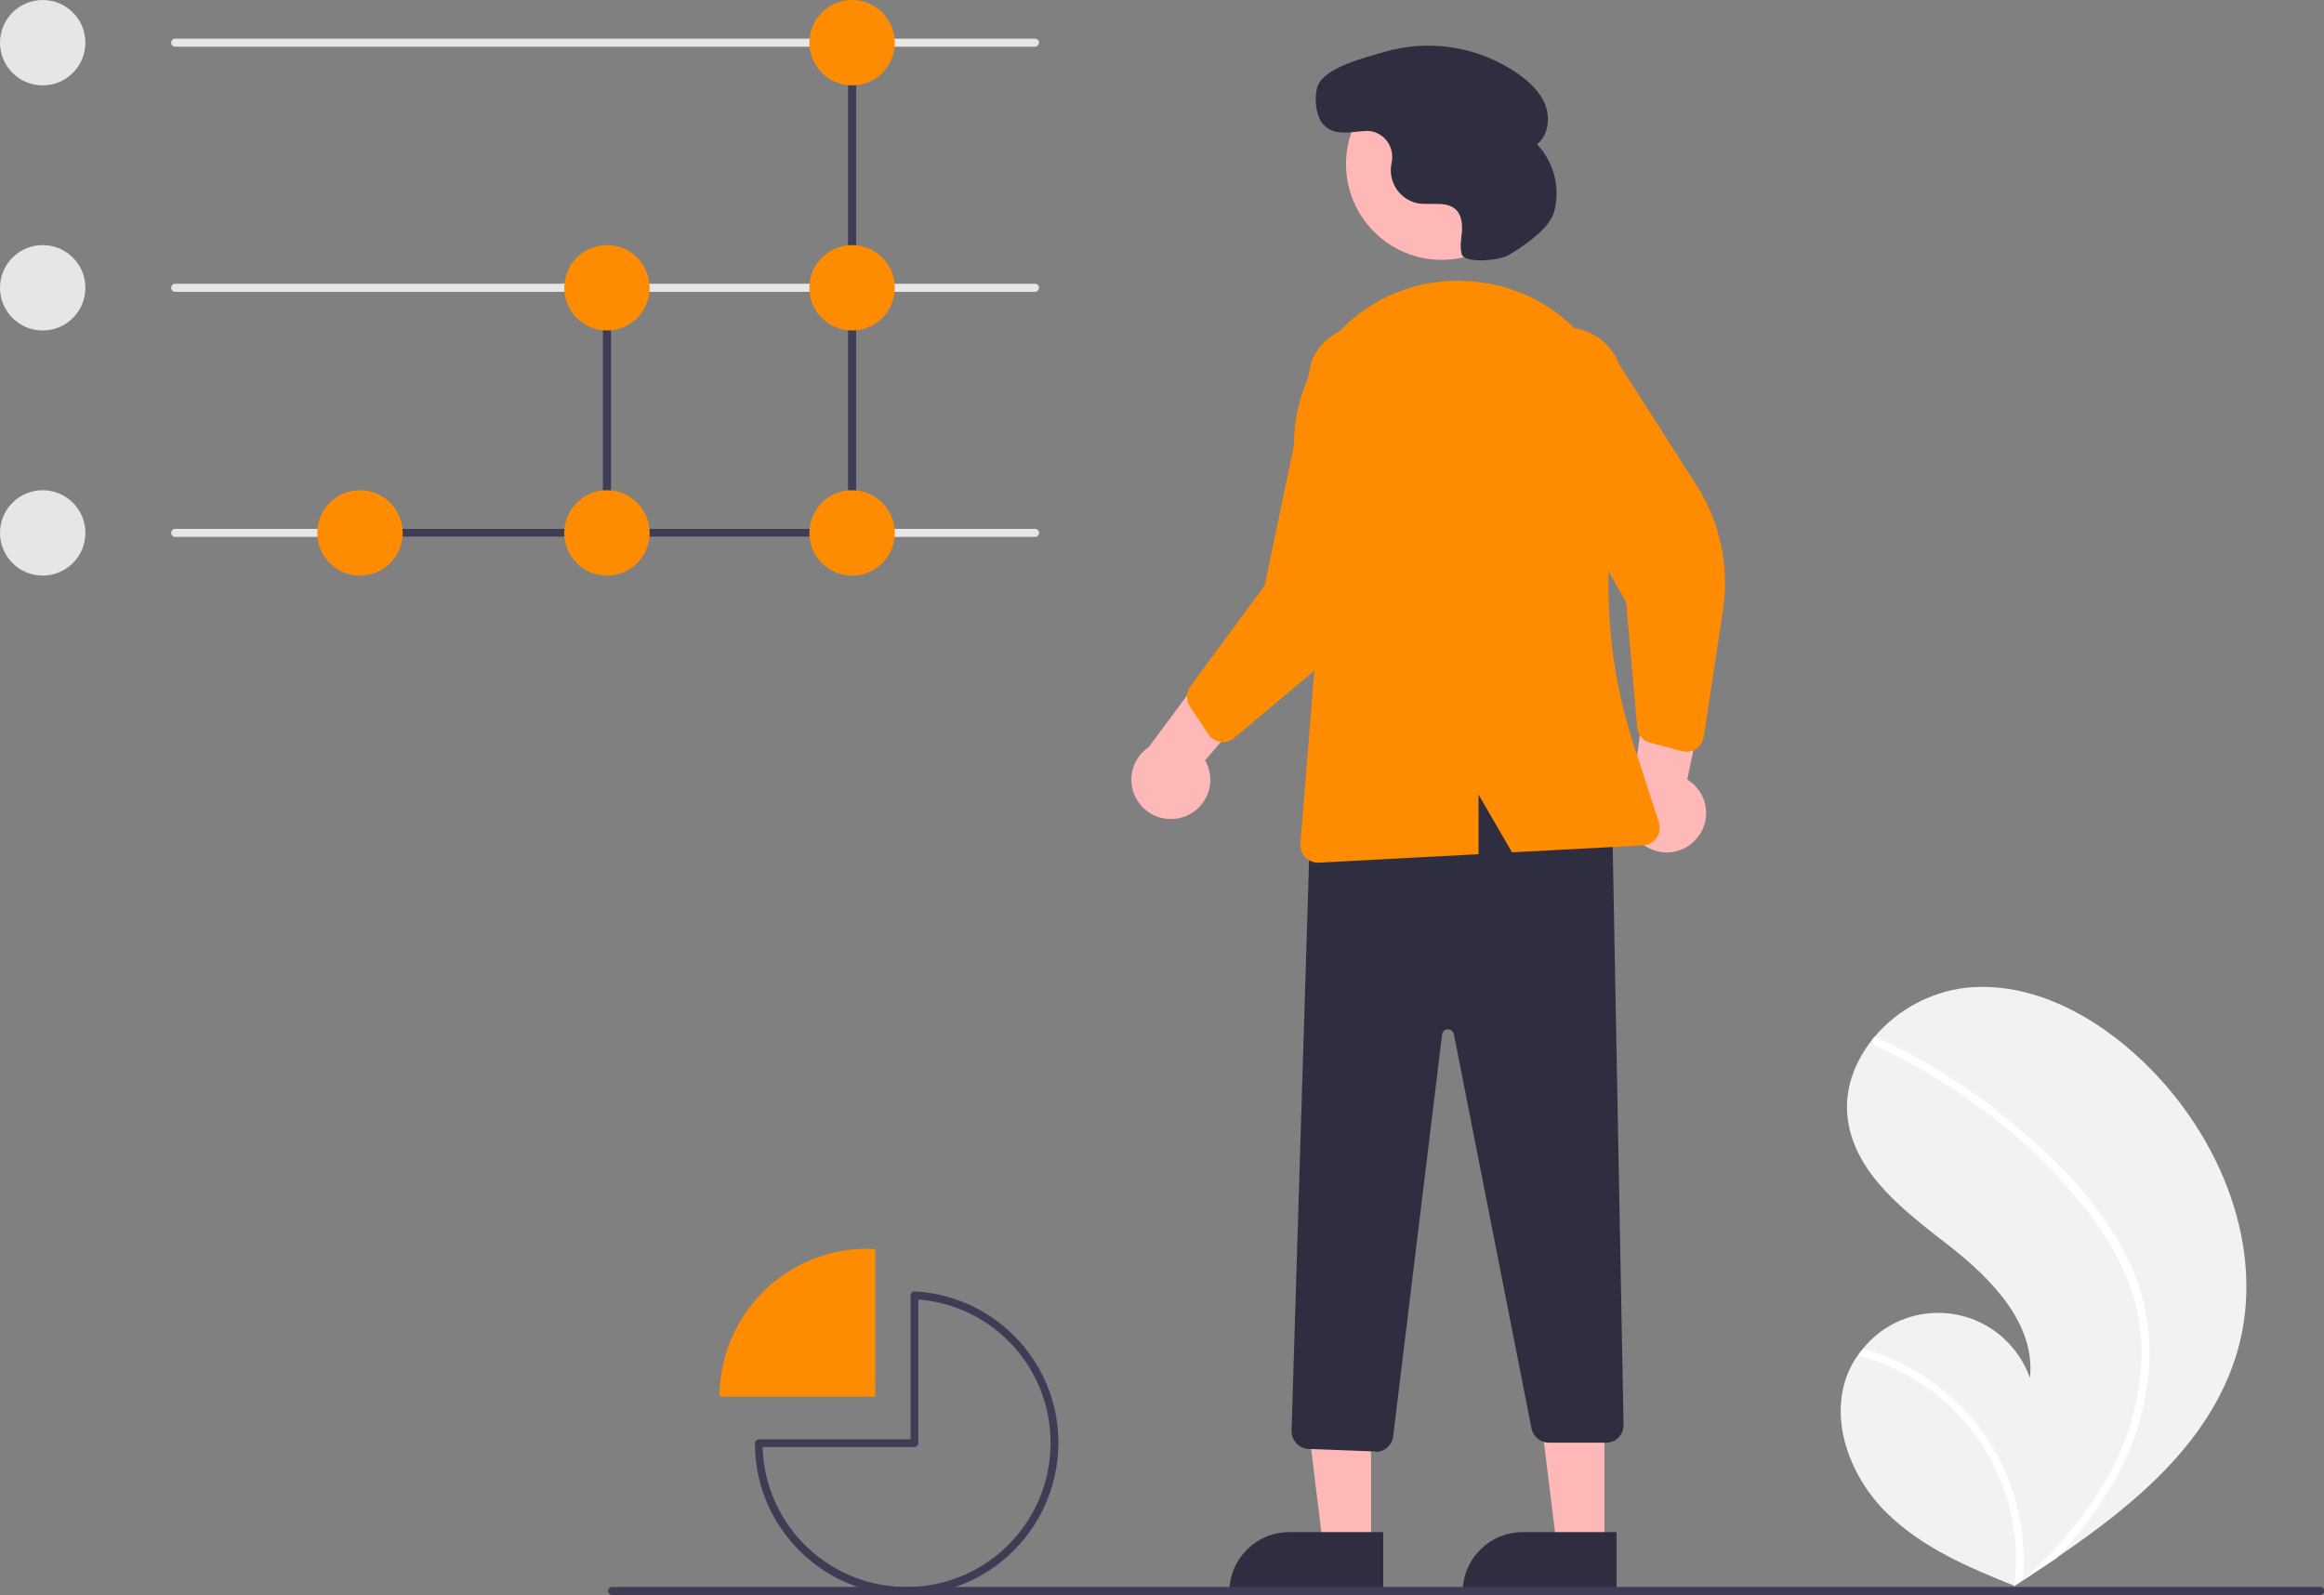 <!-- Generator: Adobe Illustrator 24.3.0, SVG Export Plug-In  -->
<svg version="1.1" xmlns="http://www.w3.org/2000/svg" xmlns:xlink="http://www.w3.org/1999/xlink" x="0px" y="0px" width="631.4px"
	 height="433.4px" viewBox="0 0 631.4 433.4" style="overflow:visible;enable-background:new 0 0 631.4 433.4;"
	 xml:space="preserve">
<rect x="0" y="0" width="631.4" height="433.4" fill="#808080" stroke="none"/>
<style type="text/css">
	.st0{fill:#F2F2F2;}
	.st1{fill:#FFFFFF;}
	.st2{fill:#FFB8B8;}
	.st3{fill:#2F2E41;}
	.st4{fill:#FF8C00;}
	.st5{fill:#E6E6E6;}
	.st6{fill:#3F3D56;}
</style>
<defs>
</defs>
<g>
	<path class="st0" d="M607.9,367.1c-7.1,24.5-27.7,41.6-49.2,56.2c-3,2-6,4-9,6c0,0,0,0-0.1,0c-0.1,0.1-0.3,0.2-0.4,0.3
		c-0.6,0.4-1.2,0.8-1.9,1.2l0.3,0.2c0,0,0.3,0.2,0,0c-0.1,0-0.2-0.1-0.3-0.1c-12.5-5-25.2-10.4-34.8-19.9
		c-9.9-9.8-15.7-25.2-10.4-38c0.7-1.7,1.6-3.3,2.7-4.8c0.4-0.6,0.9-1.2,1.4-1.8c9.2-11.3,25.8-12.9,37.1-3.7
		c3.7,3.1,6.6,7.1,8.2,11.7c1.6-14.7-10.5-27-22.2-36.1c-11.7-9.1-24.9-19-27.2-33.6c-1.3-8.1,1.6-16,6.7-22.4
		c0.2-0.2,0.3-0.4,0.5-0.6c6.3-7.4,15.1-12.1,24.7-13.3c17.9-1.9,35.3,7.6,48.3,20.1C603.2,308.5,615.9,339.2,607.9,367.1z"/>
	<path class="st1" d="M574.2,335.1c3.4,5.3,6.1,11.2,7.8,17.3c1.5,5.5,2.1,11.1,2,16.8c-0.5,11.6-3.7,23-9.5,33.1
		c-4.4,7.7-9.7,14.8-15.8,21.1c-3,2-6,4-9,6c0,0,0,0-0.1,0c-0.1,0.1-0.3,0.2-0.4,0.3c-0.6,0.4-1.2,0.8-1.9,1.2c0,0,0.7,0.3,0.3,0.2
		c-0.1,0-0.2-0.1-0.3-0.1c2.3-18.6-4.6-37.2-18.5-49.8c-6.9-6.1-15.1-10.5-24-12.9c0.4-0.6,0.9-1.2,1.4-1.8c3.4,1,6.8,2.2,10,3.8
		c11.5,5.5,20.9,14.6,26.8,25.8c5.3,10.2,7.6,21.8,6.6,33.3c0.5-0.5,1-0.9,1.5-1.4c9.5-8.8,17.9-19,23.6-30.7
		c4.9-9.9,7.4-20.9,7.1-32c-0.5-12.1-5.3-23.3-12.3-33c-7.6-10.4-16.7-19.7-26.8-27.7c-10.2-8.2-21.5-15.1-33.4-20.6
		c-0.6-0.3-0.8-0.9-0.6-1.5c0.1-0.2,0.3-0.5,0.5-0.6c0.2-0.1,0.5-0.1,0.7,0c1.5,0.7,2.9,1.4,4.4,2.1c12.1,6,23.4,13.4,33.6,22.2
		C557.9,314.4,567.3,324,574.2,335.1z"/>
	<path class="st2" d="M321.8,221.9c5.5-2,8.4-8.1,6.4-13.6c-0.2-0.6-0.5-1.2-0.8-1.7L352,178l-19.5-2.5L312.1,203
		c-4.9,3.3-6.2,9.9-2.9,14.8C311.9,221.9,317.1,223.6,321.8,221.9z"/>
	<path class="st2" d="M460.9,227.9c3.9-4.4,3.4-11.1-1-15c-0.5-0.4-1-0.8-1.5-1.1l7.8-36.9L448,182l-4.7,34
		c-2.7,5.2-0.7,11.7,4.6,14.4C452.3,232.7,457.7,231.7,460.9,227.9L460.9,227.9z"/>
	<polygon class="st2" points="372.5,420.5 359.5,420.5 353.4,370.5 372.5,370.5 	"/>
	<path class="st3" d="M375.8,433.1l-41.8,0v-0.5c0-9,7.3-16.3,16.3-16.3c0,0,0,0,0,0h0l25.5,0L375.8,433.1z"/>
	<polygon class="st2" points="435.9,420.5 423,420.5 416.8,370.5 435.9,370.5 	"/>
	<path class="st3" d="M439.2,433.1l-41.8,0v-0.5c0-9,7.3-16.3,16.3-16.3c0,0,0,0,0,0h0l25.5,0L439.2,433.1z"/>
	<path class="st3" d="M373.8,394.4l-18.3-0.7c-2.6-0.1-4.6-2.3-4.6-4.9l5.2-169.5l0.3-0.1c32.2-11.6,58.7-10.8,81.3,2.7l0.3,0.2
		l3.1,165.1c0,2.6-2,4.8-4.7,4.8c0,0-0.1,0-0.1,0h-15.5c-2.3,0-4.2-1.6-4.7-3.8l-21.1-107.2c-0.2-0.9-1-1.4-1.9-1.3
		c-0.7,0.1-1.2,0.7-1.3,1.4l-13.3,109.2c-0.3,2.4-2.3,4.2-4.7,4.2C374,394.4,373.9,394.4,373.8,394.4z"/>
	<circle class="st2" cx="391.7" cy="44.6" r="26"/>
	<path class="st4" d="M330.5,201.3c-0.9-0.4-1.7-1-2.2-1.8l-5-7.5c-1.1-1.7-1.1-3.8,0.1-5.5l20.2-27.4l12.7-60.8
		c3.1-7.9,12-11.8,19.8-8.7c7.9,3.1,11.8,12,8.7,19.8l-6,38.7c-1.8,11.7-7.8,22.4-16.9,30.1l-26.6,22.3c-1,0.9-2.4,1.3-3.7,1.1
		C331.2,201.5,330.9,201.4,330.5,201.3z"/>
	<path class="st4" d="M459.8,204c-0.9,0.3-1.9,0.4-2.8,0.1l-8.7-2.3c-1.9-0.5-3.3-2.2-3.5-4.2l-3-34l-30.7-54
		c-2.9-7.9,1.2-16.7,9.1-19.7c7.9-2.9,16.7,1.2,19.7,9.1c0,0,0,0,0,0l21.1,33c6.4,10,8.9,22,7.1,33.8l-5.2,34.4
		c-0.2,1.3-1,2.5-2.1,3.3C460.5,203.7,460.2,203.9,459.8,204z"/>
	<path class="st4" d="M363.3,90.7c9-9.9,22.1-15.2,35.5-14.3c0.4,0,0.9,0.1,1.3,0.1h0c12.7,1,24.3,7.4,31.9,17.6
		c7.7,10.3,10.6,23.5,8,36.1c-5,23.8-3.8,48.6,3.7,71.7l7,21.6c0.8,2.5-0.6,5.2-3.1,6c-0.4,0.1-0.8,0.2-1.2,0.2l-35.6,1.9l-9.1-15.7
		v16.2l-43.3,2.3c-0.1,0-0.2,0-0.3,0c-2.6,0-4.8-2.1-4.8-4.8c0-0.1,0-0.3,0-0.4l4.9-60.7l-6.1-41.2
		C350,114.1,354.2,100.6,363.3,90.7z"/>
	<path class="st3" d="M409.7,69.4c-2.4,1.4-11.9,2.3-12.6-0.4l0-0.1c-0.5-2-0.1-4,0.1-6c0.1-2-0.1-4.2-1.4-5.7
		c-2.6-2.8-7.1-1.3-10.8-2c-4.5-1-7.5-5.2-7.1-9.8c0.1-0.4,0.1-0.8,0.2-1.3c0.8-3.8-1.6-7.6-5.4-8.4c-0.6-0.1-1.3-0.2-1.9-0.1
		c-3.8,0.2-7.8,1.4-10.9-1.4c-2.4-2.1-3-7.7-1.9-10.8c1.8-5.1,13.1-7.8,18.1-9.3c12.4-3.6,25.8-1.4,36.4,6c3.1,2.2,6.1,5,7.4,8.6
		s0.7,8.1-2.3,10.5c4.7,5,6.5,12.2,4.5,18.8C420.4,62.7,413.3,67.3,409.7,69.4z"/>
	<path class="st5" d="M281.2,145.9H47.6c-0.6,0-1.1-0.5-1.1-1.1s0.5-1.1,1.1-1.1h233.6c0.6,0,1.1,0.5,1.1,1.1
		S281.8,145.9,281.2,145.9z"/>
	<path class="st6" d="M230,145.9H97.2c-0.6,0-1.1-0.5-1.1-1.1s0.5-1.1,1.1-1.1H230c0.6,0,1.1,0.5,1.1,1.1S230.6,145.9,230,145.9z"/>
	<path class="st6" d="M164.9,145.9c-0.6,0-1.1-0.5-1.1-1.1V78.2c0-0.6,0.5-1.1,1.1-1.1c0.6,0,1.1,0.5,1.1,1.1v66.6
		C166,145.4,165.5,145.9,164.9,145.9z"/>
	<path class="st6" d="M231.5,145.9c-0.6,0-1.1-0.5-1.1-1.1V11.6c0-0.6,0.5-1.1,1.1-1.1s1.1,0.5,1.1,1.1v133.2
		C232.6,145.4,232.1,145.9,231.5,145.9z"/>
	<circle class="st5" cx="11.6" cy="11.6" r="11.6"/>
	<circle class="st5" cx="11.6" cy="78.2" r="11.6"/>
	<circle class="st5" cx="11.6" cy="144.8" r="11.6"/>
	<path class="st5" d="M281.2,12.7H47.6c-0.6,0-1.1-0.5-1.1-1.1c0-0.6,0.5-1.1,1.1-1.1h233.6c0.6,0,1.1,0.5,1.1,1.1
		C282.2,12.2,281.8,12.7,281.2,12.7z"/>
	<path class="st5" d="M281.2,79.3H47.6c-0.6,0-1.1-0.5-1.1-1.1c0-0.6,0.5-1.1,1.1-1.1h233.6c0.6,0,1.1,0.5,1.1,1.1
		C282.2,78.8,281.8,79.3,281.2,79.3z"/>
	<circle class="st4" cx="97.8" cy="144.8" r="11.6"/>
	<circle class="st4" cx="164.9" cy="78.2" r="11.6"/>
	<circle class="st4" cx="164.9" cy="144.8" r="11.6"/>
	<circle class="st4" cx="231.5" cy="11.6" r="11.6"/>
	<circle class="st4" cx="231.5" cy="78.2" r="11.6"/>
	<circle class="st4" cx="231.5" cy="144.8" r="11.6"/>
	<path class="st6" d="M630.3,433.4H166.3c-0.6,0-1.1-0.5-1.1-1.1c0-0.6,0.5-1.1,1.1-1.1h464.1c0.6,0,1.1,0.5,1.1,1.1
		C631.4,432.9,630.9,433.4,630.3,433.4z"/>
	<path class="st4" d="M237.8,339.4c-0.7,0-1.4-0.1-2.1-0.1c-22.2,0-40.2,18-40.2,40.2l0,0h42.3V339.4z"/>
	<path class="st6" d="M246.3,433.4c-22.8,0-41.2-18.5-41.2-41.2c0-0.6,0.5-1.1,1.1-1.1h41.2v-39.1c0-0.3,0.1-0.6,0.3-0.8
		c0.2-0.2,0.5-0.3,0.8-0.3c22.7,1.2,40.2,20.6,39,43.3C286.3,416.2,268.2,433.4,246.3,433.4z M207.2,393.2
		c0.6,21.6,18.6,38.6,40.2,38c21.6-0.6,38.6-18.6,38-40.2c-0.5-20-16-36.3-35.9-37.9v39c0,0.6-0.5,1.1-1.1,1.1H207.2z"/>
</g>
</svg>
